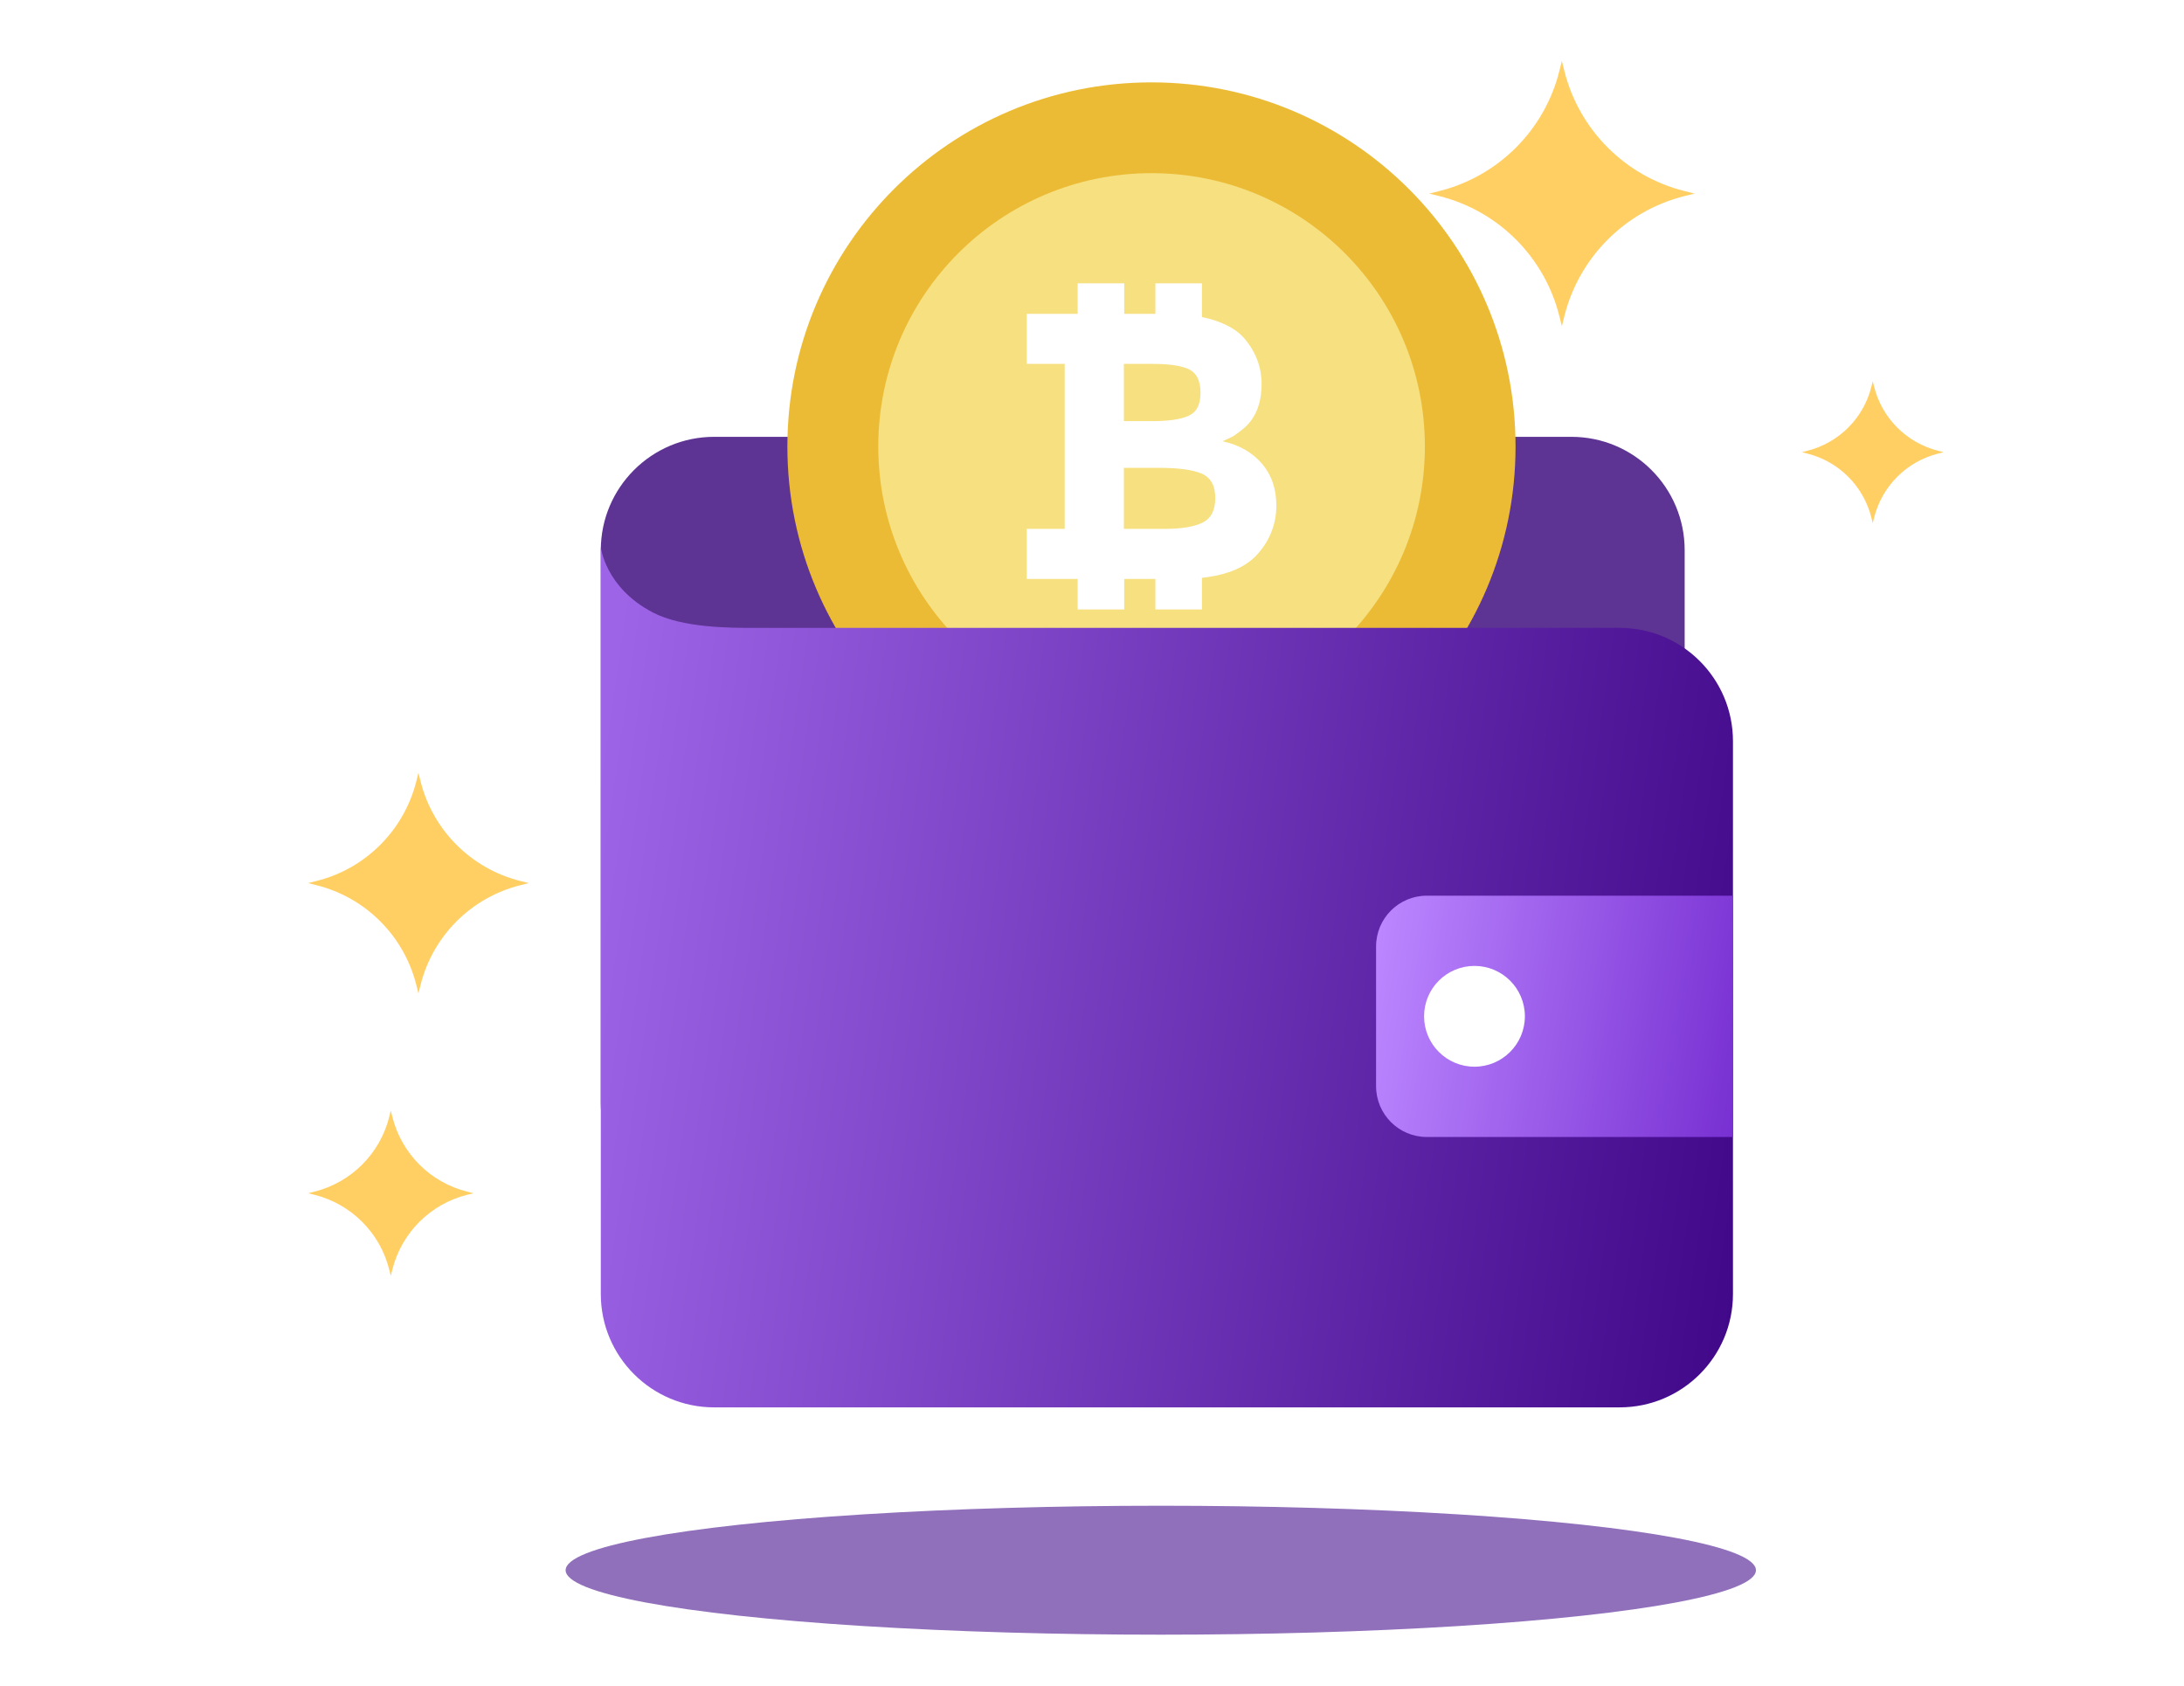 <svg width="215" height="166" viewBox="0 0 215 166" fill="none" xmlns="http://www.w3.org/2000/svg">
<g clip-path="url(#clip0_2371_159035)">
<path d="M165.822 18.808L166.815 19.058L165.822 19.304C160.007 20.762 155.462 25.304 154.003 31.119L153.757 32.112L153.507 31.119C152.052 25.304 147.507 20.762 141.692 19.304L140.699 19.058L141.692 18.808C147.507 17.35 152.052 12.804 153.507 6.993L153.757 6L154.003 6.993C155.462 12.804 160.007 17.35 165.822 18.808Z" fill="#FFCF63"/>
<path d="M51.223 86.728L52.049 86.936L51.223 87.146C46.387 88.355 42.609 92.133 41.4 96.969L41.19 97.795L40.986 96.969C39.772 92.133 35.995 88.355 31.163 87.146L30.336 86.936L31.163 86.728C35.995 85.518 39.772 81.741 40.986 76.909L41.19 76.082L41.4 76.909C42.609 81.741 46.387 85.518 51.223 86.728Z" fill="#FFCF63"/>
<path d="M190.806 44.38L191.339 44.515L190.806 44.651C187.702 45.425 185.274 47.854 184.494 50.963L184.359 51.495L184.227 50.963C183.449 47.854 181.02 45.425 177.911 44.651L177.383 44.515L177.911 44.38C181.02 43.6 183.449 41.176 184.227 38.067L184.359 37.535L184.494 38.067C185.274 41.176 187.702 43.6 190.806 44.38Z" fill="#FFCF63"/>
<path d="M45.99 117.312L46.611 117.47L45.99 117.622C42.365 118.531 39.535 121.361 38.626 124.982L38.473 125.602L38.316 124.982C37.411 121.361 34.577 118.531 30.956 117.622L30.336 117.47L30.956 117.312C34.577 116.404 37.411 113.573 38.316 109.953L38.473 109.332L38.626 109.953C39.535 113.573 42.365 116.404 45.99 117.312Z" fill="#FFCF63"/>
<path d="M154.691 119.743H70.306C64.143 119.743 59.145 114.748 59.145 108.585V54.159C59.145 47.998 64.143 43.004 70.306 43.004H154.691C160.85 43.004 165.844 47.998 165.844 54.159V108.585C165.844 114.748 160.85 119.743 154.691 119.743Z" fill="#5D3393"/>
<path d="M149.196 43.952C149.196 63.747 133.148 79.792 113.351 79.792C93.559 79.792 77.512 63.747 77.512 43.952C77.512 24.154 93.559 8.109 113.351 8.109C133.148 8.109 149.196 24.154 149.196 43.952Z" fill="#ECBB35"/>
<path d="M140.269 43.951C140.269 58.807 128.225 70.853 113.363 70.853C98.505 70.853 86.461 58.807 86.461 43.951C86.461 29.089 98.505 17.047 113.363 17.047C128.225 17.047 140.269 29.089 140.269 43.951Z" fill="#F6E080"/>
<path d="M125.647 49.75C125.647 48.109 125.168 46.734 124.213 45.624C123.251 44.519 121.964 43.789 120.345 43.438C120.791 43.242 121.106 43.099 121.279 43.011C121.456 42.926 121.767 42.706 122.212 42.355C123.532 41.361 124.193 39.841 124.193 37.8C124.193 36.109 123.608 34.59 122.44 33.247C121.792 32.524 120.825 31.952 119.542 31.528C119.16 31.402 118.752 31.301 118.323 31.213V27.891H113.741V30.894H110.672V27.891H106.089V30.894H104.812H101.078V35.823H104.812V52.066H101.078V56.997H104.812H106.089V59.997H110.672V56.997H113.741V59.997H118.323V56.883C120.812 56.616 122.636 55.85 123.781 54.569C125.025 53.177 125.647 51.571 125.647 49.75ZM117.1 36.383C117.819 36.758 118.181 37.521 118.181 38.679C118.181 39.839 117.789 40.589 117.003 40.936C116.221 41.288 115.019 41.46 113.4 41.46H110.638V35.823H113.438C115.158 35.823 116.373 36.01 117.1 36.383ZM118.386 51.449C117.55 51.861 116.302 52.066 114.632 52.066H110.638V46.056H114.073C116.015 46.056 117.427 46.248 118.311 46.632C119.194 47.02 119.635 47.816 119.635 49.024C119.635 50.229 119.218 51.039 118.386 51.449Z" fill="white"/>
<path d="M159.441 138.55H70.306C64.143 138.55 59.145 133.554 59.145 127.394V53.832C59.145 53.832 59.539 57.824 64.264 60.294C67.204 61.831 71.971 61.813 74.22 61.813H159.441C165.605 61.813 170.599 66.805 170.599 72.969V127.394C170.599 133.554 165.605 138.55 159.441 138.55Z" fill="url(#paint0_linear_2371_159035)"/>
<path d="M140.464 111.933C137.702 111.933 135.465 109.694 135.465 106.933V93.175C135.465 90.414 137.702 88.176 140.464 88.176H170.609V111.933H140.464Z" fill="url(#paint1_linear_2371_159035)"/>
<path d="M150.114 100.05C150.114 102.79 147.89 105.013 145.153 105.013C142.412 105.013 140.191 102.79 140.191 100.05C140.191 97.309 142.412 95.09 145.153 95.09C147.89 95.09 150.114 97.309 150.114 100.05Z" fill="white"/>
<g filter="url(#filter0_f_2371_159035)">
<ellipse cx="114.272" cy="154.581" rx="58.589" ry="6.347" fill="#48128E" fill-opacity="0.6"/>
</g>
</g>
<defs>
<filter id="filter0_f_2371_159035" x="49.697" y="142.248" width="129.148" height="24.668" filterUnits="userSpaceOnUse" color-interpolation-filters="sRGB">
<feFlood flood-opacity="0" result="BackgroundImageFix"/>
<feBlend mode="normal" in="SourceGraphic" in2="BackgroundImageFix" result="shape"/>
<feGaussianBlur stdDeviation="2.993" result="effect1_foregroundBlur_2371_159035"/>
</filter>
<linearGradient id="paint0_linear_2371_159035" x1="170.599" y1="138.55" x2="52.124" y2="121.422" gradientUnits="userSpaceOnUse">
<stop stop-color="#400789"/>
<stop offset="1" stop-color="#9E64E7"/>
</linearGradient>
<linearGradient id="paint1_linear_2371_159035" x1="170.609" y1="111.933" x2="133.452" y2="105.893" gradientUnits="userSpaceOnUse">
<stop stop-color="#7830D2"/>
<stop offset="1" stop-color="#BB86FF"/>
</linearGradient>
<clipPath id="clip0_2371_159035">
<rect width="214.826" height="166.002" fill="white"/>
</clipPath>
</defs>
</svg>
